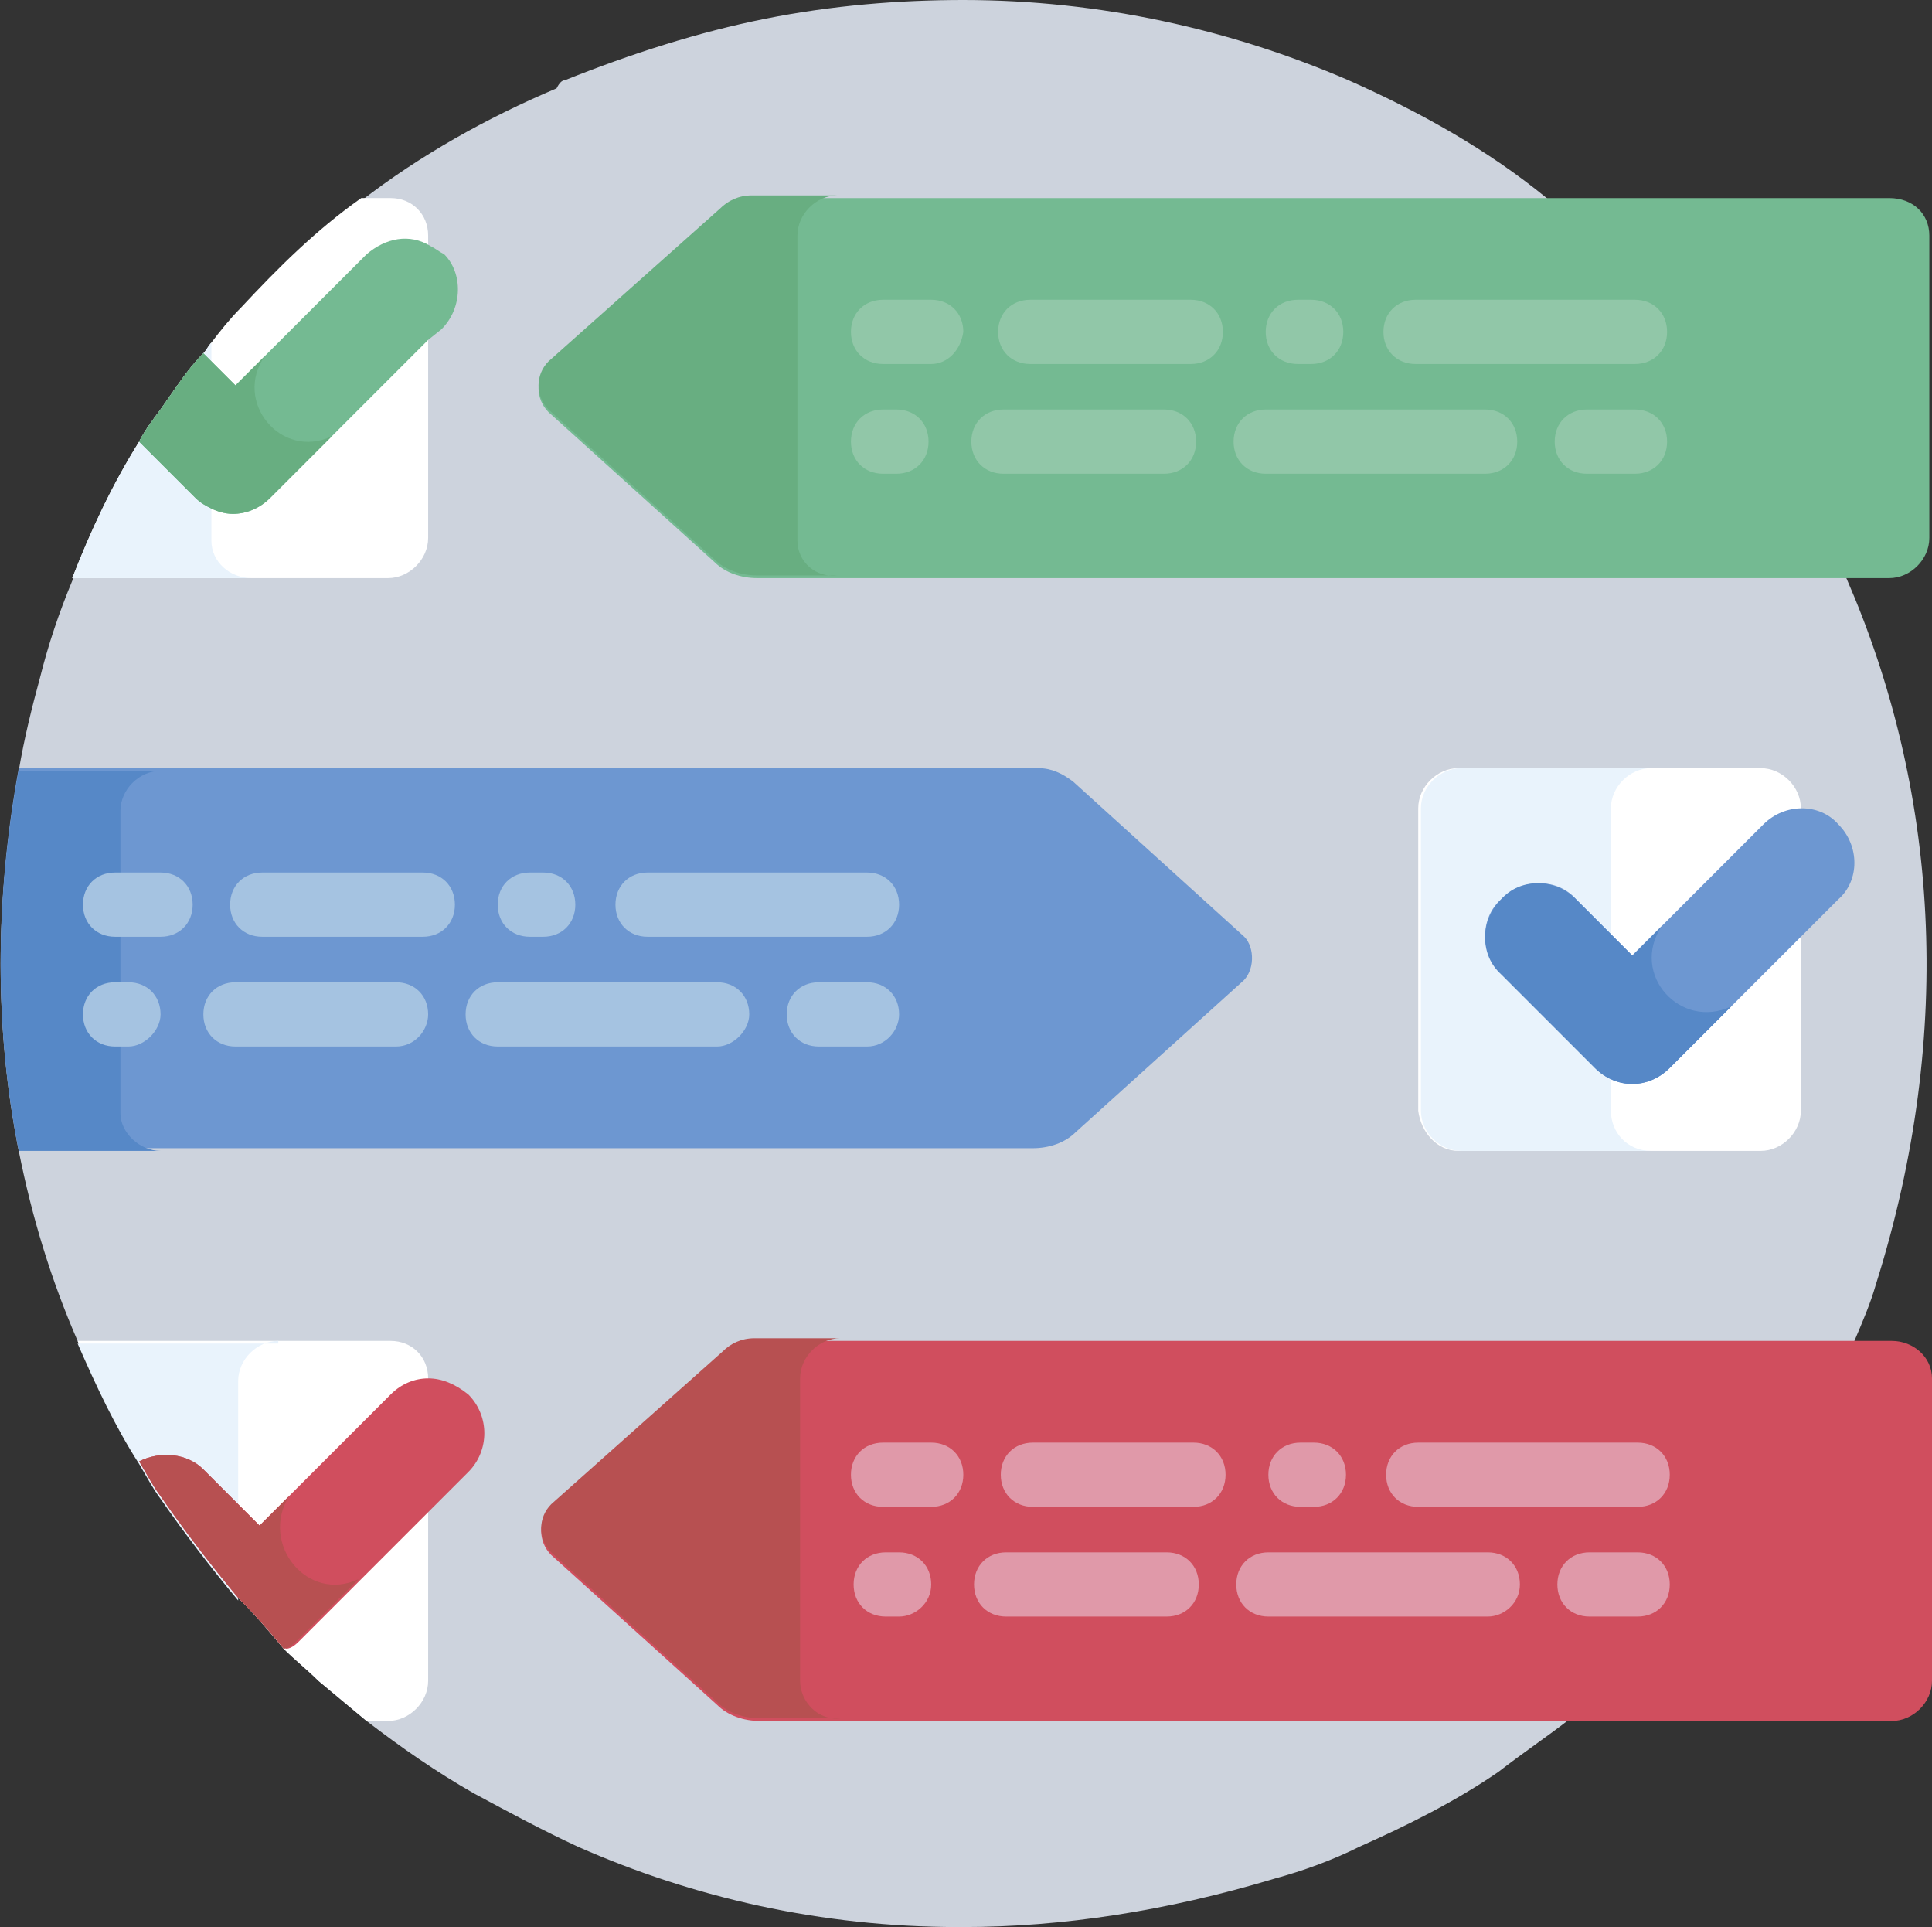 <?xml version="1.0" encoding="utf-8"?>
<!-- Generator: Adobe Illustrator 19.2.1, SVG Export Plug-In . SVG Version: 6.00 Build 0)  -->
<svg version="1.1" id="Слой_1" xmlns="http://www.w3.org/2000/svg" xmlns:xlink="http://www.w3.org/1999/xlink" x="0px" y="0px"
	 viewBox="0 0 72.2 72" style="enable-background:new 0 0 72.2 72;" xml:space="preserve">
<rect x="0" y="0" width="72.2" height="72" fill="#333333" stroke="none"/>
<style type="text/css">
	.st0{fill:#CDD3DD;}
	.st1{fill:#74BA92;}
	.st2{fill:#68AE81;}
	.st3{fill:#D04E5E;}
	.st4{fill:#B75051;}
	.st5{fill:#FFFFFF;}
	.st6{fill:#E9F3FC;}
	.st7{fill:#6D97D1;}
	.st8{fill:#5688C7;}
	.st9{fill:#91C7A8;}
	.st10{fill:#A5C3E1;}
	.st11{fill:#E099A9;}
</style>
<path class="st0" d="M70.1,48c-0.2,0.7-0.5,1.4-0.8,2.1c-0.9,2.2-2,4.4-3.3,6.3c-0.9,1.4-1.9,2.6-3,3.8c0,0,0,0,0,0
	c-1.3,1.5-2.7,2.8-4.3,4c-0.9,0.7-1.8,1.3-2.7,2c-1.6,1.1-3.4,2-5.2,2.8h0c-1,0.5-2.1,0.9-3.2,1.2c-4,1.2-7.9,1.8-11.6,1.8h-0.2
	c-5.1,0-9.9-1.1-14.2-3c-1.3-0.6-2.6-1.3-3.9-2c-1.4-0.8-2.7-1.7-4-2.7c-0.6-0.5-1.2-1-1.8-1.5c-0.4-0.4-0.9-0.8-1.3-1.2
	C10.1,61,9.6,60.4,9,59.8c0,0-0.1-0.1-0.1-0.1c-1-1.2-2-2.5-2.9-3.8c-0.3-0.4-0.5-0.8-0.8-1.3c-0.9-1.4-1.6-2.9-2.3-4.5
	c-1-2.3-1.7-4.6-2.2-7.1c0,0,0,0,0,0c-0.9-4.5-0.9-9.3,0-14.2c0.2-1.2,0.5-2.4,0.8-3.5c0.3-1.2,0.7-2.4,1.2-3.6
	c0.7-1.8,1.5-3.5,2.5-5.1c0.2-0.4,0.5-0.8,0.8-1.2c0.5-0.7,1-1.5,1.6-2.1c0.1-0.1,0.2-0.3,0.3-0.4c0.3-0.4,0.7-0.9,1.1-1.3
	c1.4-1.5,2.8-2.9,4.5-4.1c2.2-1.7,4.7-3.1,7.3-4.2C20.9,3.1,21,3,21.1,3c2.5-1,5-1.8,7.5-2.3C31.1,0.2,33.6,0,36,0
	c5.1,0,10,1.1,14.4,3c2.7,1.2,5.2,2.6,7.4,4.4c1.9,1.4,3.6,3,5.2,4.8c1.1,1.2,2.1,2.5,3,3.9c1.2,1.7,2.2,3.6,3,5.5
	C72.4,29.4,73.1,38.5,70.1,48z"/>
<path class="st1" d="M70.6,7.4H28.1c-0.5,0-0.9,0.2-1.2,0.5l-6.4,5.7c-0.5,0.5-0.5,1.3,0,1.8l6.2,5.6c0.4,0.4,1,0.6,1.6,0.6h42.3
	c0.8,0,1.5-0.7,1.5-1.5V8.8C72.1,8,71.5,7.4,70.6,7.4z"/>
<path class="st2" d="M29.8,20.2V8.8c0-0.8,0.7-1.5,1.5-1.5h-3.2c-0.5,0-0.9,0.2-1.2,0.5l-6.4,5.7c-0.5,0.5-0.5,1.3,0,1.8l6.2,5.6
	c0.4,0.4,1,0.6,1.6,0.6h3C30.5,21.6,29.8,21,29.8,20.2z"/>
<path class="st3" d="M70.7,50.1H28.2c-0.5,0-0.9,0.2-1.2,0.5l-6.4,5.7c-0.5,0.5-0.5,1.3,0,1.8l6.2,5.6c0.4,0.4,1,0.6,1.6,0.6h42.3
	c0.8,0,1.5-0.7,1.5-1.5V51.5C72.2,50.7,71.5,50.1,70.7,50.1z"/>
<path class="st4" d="M29.9,62.8V51.5c0-0.8,0.7-1.5,1.5-1.5h-3.2c-0.5,0-0.9,0.2-1.2,0.5l-6.4,5.7c-0.5,0.5-0.5,1.3,0,1.8l6.2,5.6
	c0.4,0.4,1,0.6,1.6,0.6h3C30.6,64.3,29.9,63.6,29.9,62.8z"/>
<path class="st5" d="M54.5,43h11.3c0.8,0,1.5-0.7,1.5-1.5V30.2c0-0.8-0.7-1.5-1.5-1.5H54.5c-0.8,0-1.5,0.7-1.5,1.5v11.3
	C53.1,42.3,53.7,43,54.5,43z"/>
<path class="st6" d="M60.2,41.5V30.2c0-0.8,0.7-1.5,1.5-1.5h-7.1c-0.8,0-1.5,0.7-1.5,1.5v11.3c0,0.8,0.7,1.5,1.5,1.5h7.1
	C60.8,43,60.2,42.3,60.2,41.5z"/>
<path class="st7" d="M46.4,36.7l-6.2,5.6c-0.4,0.4-1,0.6-1.6,0.6H0.7c-0.9-4.5-0.9-9.3,0-14.2h38.1c0.5,0,0.9,0.2,1.3,0.5l6.4,5.8
	C46.9,35.4,46.9,36.3,46.4,36.7z"/>
<path class="st8" d="M6,43H0.7c-0.9-4.5-0.9-9.3,0-14.2H6c-0.8,0-1.5,0.7-1.5,1.5v11.3C4.5,42.3,5.2,43,6,43z"/>
<path class="st9" d="M61.1,13.6h-8.2c-0.7,0-1.2-0.5-1.2-1.2c0-0.7,0.5-1.2,1.2-1.2h8.2c0.7,0,1.2,0.5,1.2,1.2
	C62.3,13.1,61.8,13.6,61.1,13.6z"/>
<path class="st9" d="M44.5,13.6h-6c-0.7,0-1.2-0.5-1.2-1.2c0-0.7,0.5-1.2,1.2-1.2h6c0.7,0,1.2,0.5,1.2,1.2
	C45.7,13.1,45.2,13.6,44.5,13.6z"/>
<path class="st9" d="M49,13.6h-0.5c-0.7,0-1.2-0.5-1.2-1.2c0-0.7,0.5-1.2,1.2-1.2H49c0.7,0,1.2,0.5,1.2,1.2
	C50.2,13.1,49.7,13.6,49,13.6z"/>
<path class="st9" d="M34.8,13.6H33c-0.7,0-1.2-0.5-1.2-1.2c0-0.7,0.5-1.2,1.2-1.2h1.8c0.7,0,1.2,0.5,1.2,1.2
	C35.9,13.1,35.4,13.6,34.8,13.6z"/>
<path class="st9" d="M55.5,17.7h-8.2c-0.7,0-1.2-0.5-1.2-1.2s0.5-1.2,1.2-1.2h8.2c0.7,0,1.2,0.5,1.2,1.2S56.2,17.7,55.5,17.7z"/>
<path class="st9" d="M43.5,17.7h-6c-0.7,0-1.2-0.5-1.2-1.2s0.5-1.2,1.2-1.2h6c0.7,0,1.2,0.5,1.2,1.2S44.2,17.7,43.5,17.7z"/>
<path class="st9" d="M33.5,17.7H33c-0.7,0-1.2-0.5-1.2-1.2s0.5-1.2,1.2-1.2h0.5c0.7,0,1.2,0.5,1.2,1.2S34.2,17.7,33.5,17.7z"/>
<path class="st9" d="M61.1,17.7h-1.8c-0.7,0-1.2-0.5-1.2-1.2s0.5-1.2,1.2-1.2h1.8c0.7,0,1.2,0.5,1.2,1.2S61.8,17.7,61.1,17.7z"/>
<path class="st7" d="M61,40.5c-0.5,0-1-0.2-1.4-0.6l-3.5-3.5c-0.8-0.8-0.8-2.1,0-2.8c0.8-0.8,2.1-0.8,2.8,0l2.1,2.1l4.9-4.9
	c0.8-0.8,2.1-0.8,2.8,0c0.8,0.8,0.8,2.1,0,2.8l-6.3,6.3C62,40.3,61.5,40.5,61,40.5z"/>
<path class="st10" d="M32.4,35h-8.2c-0.7,0-1.2-0.5-1.2-1.2c0-0.7,0.5-1.2,1.2-1.2h8.2c0.7,0,1.2,0.5,1.2,1.2
	C33.6,34.5,33.1,35,32.4,35z"/>
<path class="st10" d="M15.8,35h-6c-0.7,0-1.2-0.5-1.2-1.2c0-0.7,0.5-1.2,1.2-1.2h6c0.7,0,1.2,0.5,1.2,1.2C17,34.5,16.5,35,15.8,35z"
	/>
<path class="st10" d="M20.3,35h-0.5c-0.7,0-1.2-0.5-1.2-1.2c0-0.7,0.5-1.2,1.2-1.2h0.5c0.7,0,1.2,0.5,1.2,1.2
	C21.5,34.5,21,35,20.3,35z"/>
<path class="st10" d="M6,35H4.3c-0.7,0-1.2-0.5-1.2-1.2c0-0.7,0.5-1.2,1.2-1.2H6c0.7,0,1.2,0.5,1.2,1.2C7.2,34.5,6.7,35,6,35z"/>
<path class="st10" d="M26.8,39.1h-8.2c-0.7,0-1.2-0.5-1.2-1.2c0-0.7,0.5-1.2,1.2-1.2h8.2c0.7,0,1.2,0.5,1.2,1.2
	C28,38.5,27.4,39.1,26.8,39.1z"/>
<path class="st10" d="M14.8,39.1h-6c-0.7,0-1.2-0.5-1.2-1.2c0-0.7,0.5-1.2,1.2-1.2h6c0.7,0,1.2,0.5,1.2,1.2
	C16,38.5,15.5,39.1,14.8,39.1z"/>
<path class="st10" d="M4.8,39.1H4.3c-0.7,0-1.2-0.5-1.2-1.2c0-0.7,0.5-1.2,1.2-1.2h0.5c0.7,0,1.2,0.5,1.2,1.2
	C6,38.5,5.4,39.1,4.8,39.1z"/>
<path class="st10" d="M32.4,39.1h-1.8c-0.7,0-1.2-0.5-1.2-1.2c0-0.7,0.5-1.2,1.2-1.2h1.8c0.7,0,1.2,0.5,1.2,1.2
	C33.6,38.5,33.1,39.1,32.4,39.1z"/>
<path class="st11" d="M61.2,56.3H53c-0.7,0-1.2-0.5-1.2-1.2s0.5-1.2,1.2-1.2h8.2c0.7,0,1.2,0.5,1.2,1.2S61.9,56.3,61.2,56.3z"/>
<path class="st11" d="M44.6,56.3h-6c-0.7,0-1.2-0.5-1.2-1.2s0.5-1.2,1.2-1.2h6c0.7,0,1.2,0.5,1.2,1.2S45.3,56.3,44.6,56.3z"/>
<path class="st11" d="M49.1,56.3h-0.5c-0.7,0-1.2-0.5-1.2-1.2s0.5-1.2,1.2-1.2h0.5c0.7,0,1.2,0.5,1.2,1.2S49.8,56.3,49.1,56.3z"/>
<path class="st11" d="M34.8,56.3h-1.8c-0.7,0-1.2-0.5-1.2-1.2s0.5-1.2,1.2-1.2h1.8c0.7,0,1.2,0.5,1.2,1.2S35.5,56.3,34.8,56.3z"/>
<path class="st11" d="M55.6,60.4h-8.2c-0.7,0-1.2-0.5-1.2-1.2c0-0.7,0.5-1.2,1.2-1.2h8.2c0.7,0,1.2,0.5,1.2,1.2
	C56.8,59.9,56.2,60.4,55.6,60.4z"/>
<path class="st11" d="M43.6,60.4h-6c-0.7,0-1.2-0.5-1.2-1.2c0-0.7,0.5-1.2,1.2-1.2h6c0.7,0,1.2,0.5,1.2,1.2
	C44.8,59.9,44.3,60.4,43.6,60.4z"/>
<path class="st11" d="M33.6,60.4h-0.5c-0.7,0-1.2-0.5-1.2-1.2c0-0.7,0.5-1.2,1.2-1.2h0.5c0.7,0,1.2,0.5,1.2,1.2
	C34.8,59.9,34.2,60.4,33.6,60.4z"/>
<path class="st11" d="M61.2,60.4h-1.8c-0.7,0-1.2-0.5-1.2-1.2c0-0.7,0.5-1.2,1.2-1.2h1.8c0.7,0,1.2,0.5,1.2,1.2
	C62.4,59.9,61.9,60.4,61.2,60.4z"/>
<path class="st8" d="M62.1,34.6L61,35.7l-2.1-2.1c-0.8-0.8-2.1-0.8-2.8,0c-0.8,0.8-0.8,2.1,0,2.8l3.5,3.5c0.4,0.4,0.9,0.6,1.4,0.6
	s1-0.2,1.4-0.6l2.3-2.3C62.8,38.5,60.9,36.4,62.1,34.6z"/>
<path class="st5" d="M16,8.8v11.3c0,0.8-0.7,1.5-1.5,1.5H2.7c0.7-1.8,1.5-3.5,2.5-5.1c0.2-0.4,0.5-0.8,0.8-1.2
	c0.5-0.7,1-1.5,1.6-2.1c0.1-0.1,0.2-0.3,0.3-0.4c0.3-0.4,0.7-0.9,1.1-1.3c1.4-1.5,2.8-2.9,4.5-4.1h1.1C15.4,7.4,16,8,16,8.8z"/>
<path class="st6" d="M9.4,21.6H2.7c0.7-1.8,1.5-3.5,2.5-5.1c0.2-0.4,0.5-0.8,0.8-1.2c0.5-0.7,1-1.5,1.6-2.1c0.1-0.1,0.2-0.3,0.3-0.4
	v7.4C7.9,21,8.6,21.6,9.4,21.6z"/>
<path class="st1" d="M16.5,12.3L16,12.7l-3.6,3.6l-2.3,2.3c-0.4,0.4-0.9,0.6-1.4,0.6c-0.3,0-0.6-0.1-0.8-0.2
	c-0.2-0.1-0.4-0.2-0.6-0.4l-2.1-2.1c0.2-0.4,0.5-0.8,0.8-1.2c0.5-0.7,1-1.5,1.6-2.1l1.2,1.2l1.1-1.1l3.8-3.8
	c0.7-0.6,1.6-0.8,2.4-0.3c0.2,0.1,0.3,0.2,0.5,0.3C17.3,10.2,17.3,11.5,16.5,12.3z"/>
<path class="st2" d="M12.4,16.3l-2.3,2.3c-0.4,0.4-0.9,0.6-1.4,0.6c-0.3,0-0.6-0.1-0.8-0.2c-0.2-0.1-0.4-0.2-0.6-0.4l-2.1-2.1
	c0.2-0.4,0.5-0.8,0.8-1.2c0.5-0.7,1-1.5,1.6-2.1l1.2,1.2l1.1-1.1C8.7,15,10.5,17.2,12.4,16.3z"/>
<path class="st5" d="M16,51.5v11.3c0,0.8-0.7,1.5-1.5,1.5h-0.8c-0.6-0.5-1.2-1-1.8-1.5c-0.4-0.4-0.9-0.8-1.3-1.2
	C10.1,61,9.6,60.4,9,59.8c0,0-0.1-0.1-0.1-0.1c-1-1.2-2-2.5-2.9-3.8c-0.3-0.4-0.5-0.8-0.8-1.3c-0.9-1.4-1.6-2.9-2.3-4.5
	c0.1,0,0.2,0,0.4,0h11.3C15.4,50.1,16,50.7,16,51.5z"/>
<path class="st6" d="M10.4,50.1c-0.8,0-1.5,0.7-1.5,1.5v8.2c-1-1.2-2-2.5-2.9-3.8c-0.3-0.4-0.5-0.8-0.8-1.3
	c-0.9-1.4-1.6-2.9-2.3-4.5c0.1,0,0.2,0,0.4,0H10.4z"/>
<path class="st3" d="M17.5,55l-6.3,6.3c-0.1,0.1-0.3,0.3-0.5,0.3C10.1,61,9.6,60.4,9,59.8c0,0-0.1-0.1-0.1-0.1c-1-1.2-2-2.5-2.9-3.8
	c-0.3-0.4-0.5-0.8-0.8-1.3C6,54.2,7,54.3,7.6,54.9l1.3,1.3L9.7,57l1.1-1.1l3.8-3.8c0.4-0.4,0.9-0.6,1.4-0.6c0.5,0,1,0.2,1.5,0.6
	C18.3,52.9,18.3,54.2,17.5,55z"/>
<path class="st4" d="M13.4,59l-2.3,2.3c-0.1,0.1-0.3,0.3-0.5,0.3C10.1,61,9.6,60.4,9,59.8c0,0-0.1-0.1-0.1-0.1c-1-1.2-2-2.5-2.9-3.8
	c-0.3-0.4-0.5-0.8-0.8-1.3C6,54.2,7,54.3,7.6,54.9l1.3,1.3L9.7,57l1.1-1.1C9.7,57.7,11.5,59.9,13.4,59z"/>
</svg>
